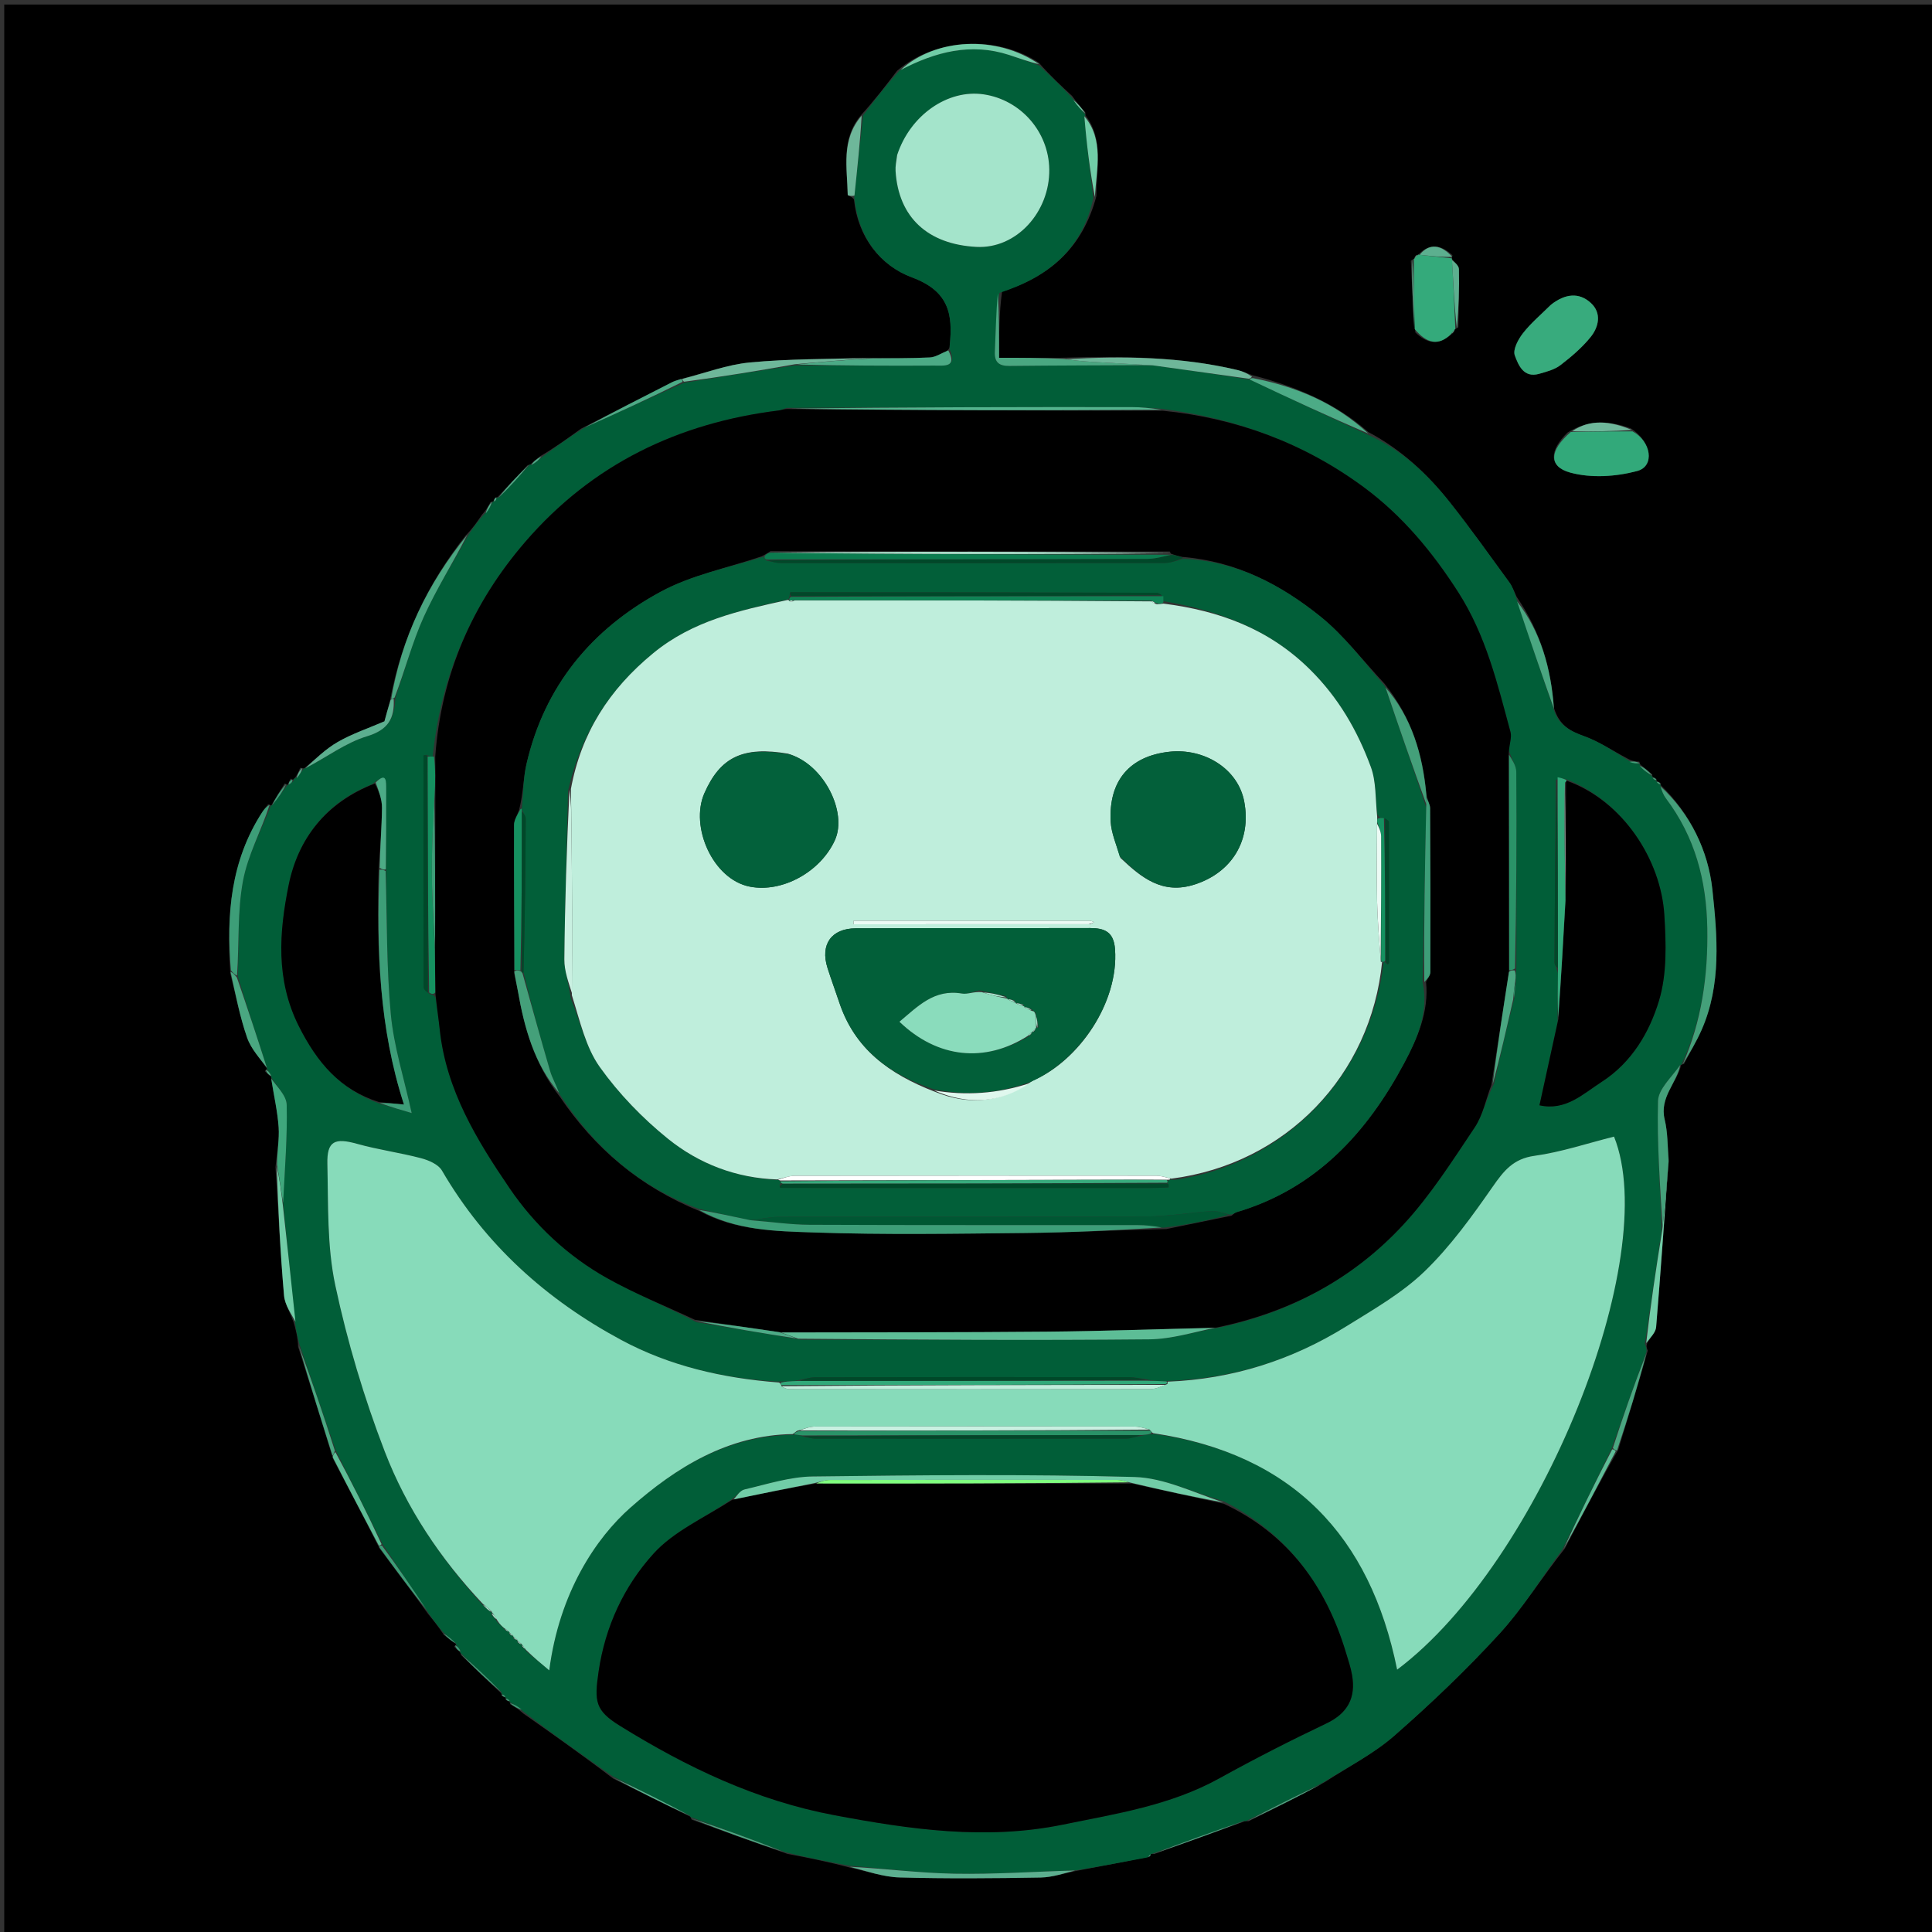 <svg version="1.1" id="Layer_1" xmlns="http://www.w3.org/2000/svg" xmlns:xlink="http://www.w3.org/1999/xlink" x="0px" y="0px"
	 width="100%" viewBox="0 0 470 470" enable-background="new 0 0 470 470" xml:space="preserve">
<rect x="0" y="0" width="470" height="470" fill="#333333" stroke="none"/>
<path fill="#000000" opacity="1" stroke="none" 
	d="
M258,471 
	C172.023,471 86.545,471 1.034,471 
	C1.034,314.398 1.034,157.795 1.034,1.097 
	C157.561,1.097 314.121,1.097 470.841,1.097 
	C470.841,157.667 470.841,314.333 470.841,471 
	C400.129,471 329.314,471 258,471 
M403.005,189.995 
	C403.005,189.995 403.067,189.984 402.914,189.469 
	C402.617,189.29 402.319,189.11 402.008,188.993 
	C402.008,188.993 402.063,188.962 401.884,188.357 
	C400.944,187.553 400.003,186.749 399.018,185.971 
	C399.018,185.971 399.04,185.925 398.786,185.296 
	C397.914,185.233 397.041,185.17 395.822,184.481 
	C392.344,182.64 389.014,180.388 385.347,179.078 
	C381.965,177.871 379.253,176.438 377.987,172.048 
	C377.316,162.551 374.806,153.684 368.974,145.223 
	C368.391,144.04 367.964,142.743 367.198,141.694 
	C362.433,135.163 357.752,128.562 352.733,122.229 
	C347.293,115.365 340.996,109.402 332.879,105.114 
	C324.884,98.056 315.428,94.078 304.715,91.286 
	C303.496,90.859 302.305,90.318 301.056,90.022 
	C287.21,86.736 273.145,86.594 258.101,87.038 
	C253.185,87.038 248.27,87.038 243.046,87.038 
	C243.046,81.261 243.046,76.149 243.777,70.927 
	C255.25,67.316 263.343,60.407 266.726,47.69 
	C266.744,40.979 268.617,34.017 264.02,27.987 
	C264.02,27.987 264.087,27.969 264.011,27.301 
	C263.032,26.186 262.052,25.071 260.81,23.339 
	C258.148,20.881 255.486,18.422 252.72,15.26 
	C242.5,8.482 227.603,9.208 218.253,17.192 
	C215.492,20.815 212.732,24.438 209.258,28.236 
	C204.534,34.03 206.116,40.847 206.229,47.408 
	C206.233,47.606 207.307,47.786 207.749,48.536 
	C208.691,57.672 214.138,64.621 221.875,67.493 
	C230.846,70.823 231.848,76.433 231.032,84.085 
	C230.997,84.409 231.053,84.744 230.314,85.404 
	C228.957,85.946 227.62,86.887 226.239,86.956 
	C221.493,87.194 216.731,87.127 211.05,87.026 
	C201.5,87.357 191.91,87.278 182.414,88.176 
	C176.864,88.701 171.462,90.785 165.272,92.296 
	C164.669,92.526 164.039,92.704 163.466,92.995 
	C156.278,96.644 149.097,100.31 141.327,104.294 
	C138.224,106.548 135.121,108.802 131.355,111.028 
	C130.549,111.669 129.744,112.311 128.994,112.996 
	C128.994,112.996 128.963,112.932 128.348,113.195 
	C125.876,115.782 123.405,118.37 120.991,120.99 
	C120.991,120.99 120.971,120.926 120.448,121.065 
	C120.274,121.367 120.1,121.668 119.992,121.991 
	C119.992,121.991 119.952,121.935 119.331,122.15 
	C118.831,123.086 118.331,124.022 117.228,125.232 
	C116.147,126.848 115.066,128.464 113.321,130.233 
	C103.984,141.987 97.704,155.138 94.816,170.705 
	C94.358,172.399 93.9,174.093 93.526,175.476 
	C89.597,177.173 85.681,178.48 82.172,180.496 
	C79.165,182.224 76.624,184.764 73.943,186.971 
	C73.943,186.971 73.948,186.901 73.023,186.792 
	C72.654,187.707 72.285,188.622 71.616,189.361 
	C71.616,189.361 71.36,189.599 71.36,189.599 
	C71.36,189.599 71.512,189.913 70.717,189.408 
	C70.453,189.922 70.19,190.436 69.995,190.964 
	C69.995,190.964 69.958,190.904 69.258,190.597 
	C68.14,192.388 67.022,194.179 65.973,195.971 
	C65.973,195.971 65.949,195.906 65.235,195.646 
	C64.752,196.288 64.23,196.904 63.794,197.576 
	C56.134,209.378 55.03,222.484 56.031,236.882 
	C57.35,242.076 58.357,247.38 60.112,252.422 
	C61.081,255.207 63.305,257.555 64.982,260.016 
	C64.982,260.016 64.898,259.997 64.418,260.573 
	C64.944,261.07 65.469,261.568 66.005,261.996 
	C66.005,261.996 65.935,261.987 66.02,262.775 
	C66.637,266.593 67.518,270.392 67.784,274.234 
	C67.985,277.138 67.4,280.097 67.021,283.954 
	C67.677,294.368 68.188,304.795 69.1,315.187 
	C69.304,317.507 70.913,319.704 71.683,322.546 
	C72.074,324.049 72.465,325.552 72.529,327.62 
	C75.319,336.458 78.11,345.296 81.007,354.865 
	C84.725,361.911 88.444,368.957 92.31,376.665 
	C96.171,381.789 100.032,386.914 104.154,392.636 
	C105.36,394.104 106.566,395.572 107.98,397.727 
	C108.981,398.515 109.982,399.303 110.99,400.008 
	C110.99,400.008 110.907,400.002 110.503,400.598 
	C110.992,401.086 111.481,401.574 111.994,402.005 
	C111.994,402.005 111.936,402.025 112.192,402.647 
	C115.452,405.786 118.712,408.925 121.994,412.006 
	C121.994,412.006 121.933,412.017 122.086,412.532 
	C122.384,412.711 122.683,412.889 122.993,413.006 
	C122.993,413.006 122.932,413.021 123.069,413.547 
	C123.373,413.721 123.676,413.895 123.993,414.007 
	C123.993,414.007 123.937,414.035 124.182,414.646 
	C125.111,415.175 126.04,415.704 127.273,416.823 
	C134.484,421.894 141.696,426.964 149.178,432.676 
	C155.462,435.805 161.746,438.934 168.006,441.99 
	C168.006,441.99 167.933,442.014 168.255,442.654 
	C175.73,445.378 183.205,448.102 191.508,450.983 
	C196.502,451.942 201.496,452.901 206.986,454.397 
	C210.936,455.212 214.869,456.621 218.838,456.73 
	C230.268,457.044 241.714,456.952 253.149,456.749 
	C256.109,456.696 259.051,455.651 262.812,454.949 
	C268.296,453.911 273.78,452.872 279.632,451.656 
	C279.831,451.459 279.969,451.226 279.958,450.976 
	C279.958,450.976 279.974,451.065 280.806,451.02 
	C288.227,448.353 295.648,445.685 302.999,443.001 
	C302.999,443.001 302.984,443.071 303.754,443.042 
	C309.818,440.035 315.883,437.029 322.371,433.482 
	C328.017,429.781 334.167,426.656 339.196,422.251 
	C348.113,414.443 356.737,406.213 364.74,397.478 
	C370.472,391.222 374.991,383.856 380.673,376.708 
	C384.801,368.824 388.929,360.939 393.676,352.654 
	C396.073,344.824 398.47,336.994 400.854,328.556 
	C400.618,328.003 400.382,327.449 400.796,326.589 
	C401.52,325.345 402.78,324.144 402.888,322.849 
	C403.986,309.583 404.898,296.301 405.976,282.123 
	C405.667,278.855 405.73,275.497 404.967,272.338 
	C403.661,266.936 407.92,263.492 409,258.999 
	C409,258.999 409.012,259.066 409.67,258.807 
	C411.106,256.058 412.703,253.381 413.95,250.549 
	C418.817,239.501 417.783,227.67 416.569,216.377 
	C415.558,206.967 411.202,197.949 404.006,190.993 
	C404.006,190.993 404.068,190.98 403.912,190.465 
	C403.613,190.288 403.315,190.111 403.005,189.995 
M344.481,62.09 
	C344.298,62.392 344.115,62.695 343.993,62.979 
	C343.993,62.979 343.952,62.93 343.214,63.395 
	C343.474,69.007 343.733,74.619 344.311,80.863 
	C347.098,83.567 349.972,84.276 353.508,80.954 
	C353.697,80.632 353.886,80.31 354.012,80.02 
	C354.012,80.02 354.045,80.083 354.776,79.606 
	C354.851,74.888 355.022,70.168 354.913,65.455 
	C354.893,64.573 353.747,63.718 353.161,62.913 
	C353.161,62.913 353.201,62.851 353.339,62.089 
	C350.574,59.507 347.773,59.06 344.976,61.986 
	C344.976,61.986 345.002,61.923 344.481,62.09 
M396.746,104.222 
	C391.725,102.404 386.764,101.88 381.34,105.221 
	C376.853,109.602 376.69,113.514 381.987,114.967 
	C387.058,116.357 393.133,115.966 398.29,114.582 
	C402.637,113.416 401.72,107.367 396.746,104.222 
M377.071,74.333 
	C374.846,76.56 372.398,78.613 370.479,81.079 
	C369.321,82.568 367.991,85.062 368.504,86.455 
	C369.354,88.765 370.629,92.034 374.436,90.94 
	C376.218,90.427 378.164,89.936 379.587,88.848 
	C382.237,86.821 384.845,84.596 386.935,82.019 
	C388.954,79.529 389.68,76.18 387.035,73.723 
	C384.163,71.056 380.747,71.422 377.071,74.333 
z"/>
<path fill="#015E38" opacity="1" stroke="none" 
	d="
M332.816,105.792 
	C340.996,109.402 347.293,115.365 352.733,122.229 
	C357.752,128.562 362.433,135.163 367.198,141.694 
	C367.964,142.743 368.391,144.04 369.029,145.949 
	C372.087,155.412 375.091,164.148 378.094,172.884 
	C379.253,176.438 381.965,177.871 385.347,179.078 
	C389.014,180.388 392.344,182.64 396.227,185.042 
	C397.435,185.71 398.238,185.818 399.04,185.925 
	C399.04,185.925 399.018,185.971 398.878,186.303 
	C399.847,187.411 400.955,188.186 402.063,188.962 
	C402.063,188.962 402.008,188.993 402.018,189.267 
	C402.374,189.689 402.72,189.836 403.067,189.984 
	C403.067,189.984 403.005,189.995 403.016,190.269 
	C403.374,190.689 403.721,190.835 404.068,190.98 
	C404.068,190.98 404.006,190.993 403.923,191.322 
	C404.314,192.514 404.692,193.451 405.279,194.231 
	C412.321,203.587 415.135,214.085 415.337,225.799 
	C415.537,237.456 413.931,248.509 409.012,259.066 
	C409.012,259.066 409,258.999 408.707,259.104 
	C406.639,262.089 403.426,264.931 403.349,267.856 
	C403.075,278.234 403.871,288.639 404.201,299.475 
	C402.809,308.91 401.478,317.903 400.146,326.896 
	C400.382,327.449 400.618,328.003 400.512,328.92 
	C397.513,336.899 394.857,344.514 392.039,352.445 
	C387.935,360.836 383.993,368.91 380.051,376.985 
	C374.991,383.856 370.472,391.222 364.74,397.478 
	C356.737,406.213 348.113,414.443 339.196,422.251 
	C334.167,426.656 328.017,429.781 321.786,433.688 
	C315.129,436.953 309.056,440.012 302.984,443.071 
	C302.984,443.071 302.999,443.001 302.649,442.966 
	C294.857,445.642 287.415,448.354 279.974,451.065 
	C279.974,451.065 279.958,450.976 279.872,451.116 
	C279.547,451.39 279.373,451.582 279.264,451.834 
	C273.78,452.872 268.296,453.911 261.94,454.975 
	C251.441,455.31 241.807,455.993 232.19,455.816 
	C223.614,455.658 215.056,454.549 206.491,453.86 
	C201.496,452.901 196.502,451.942 191.019,450.58 
	C182.998,447.456 175.465,444.735 167.933,442.014 
	C167.933,442.014 168.006,441.99 167.856,441.715 
	C161.44,438.305 155.174,435.169 148.907,432.034 
	C141.696,426.964 134.484,421.894 127.061,416.178 
	C125.879,415.033 124.908,414.534 123.937,414.035 
	C123.937,414.035 123.993,414.007 123.983,413.733 
	C123.625,413.313 123.279,413.167 122.932,413.021 
	C122.932,413.021 122.993,413.006 122.976,412.736 
	C122.617,412.317 122.275,412.167 121.933,412.017 
	C121.933,412.017 121.994,412.006 122.034,411.684 
	C118.694,408.25 115.315,405.137 111.936,402.025 
	C111.936,402.025 111.994,402.005 112.047,401.716 
	C111.702,400.952 111.304,400.477 110.907,400.002 
	C110.907,400.002 110.99,400.008 110.873,399.737 
	C109.761,398.657 108.766,397.849 107.772,397.04 
	C106.566,395.572 105.36,394.104 103.956,392.004 
	C100.231,386.248 96.703,381.124 93.079,375.654 
	C89.246,367.909 85.51,360.511 81.645,352.779 
	C78.63,343.982 75.743,335.518 72.855,327.054 
	C72.465,325.552 72.074,324.049 71.783,321.838 
	C70.855,311.777 69.826,302.424 68.877,292.603 
	C69.284,284.343 69.93,276.544 69.742,268.765 
	C69.687,266.476 67.27,264.245 65.935,261.987 
	C65.935,261.987 66.005,261.996 65.995,261.716 
	C65.623,260.957 65.26,260.477 64.898,259.997 
	C64.898,259.997 64.982,260.016 64.929,259.7 
	C62.52,252.245 60.163,245.104 57.845,237.499 
	C58.209,229.449 57.731,221.713 59.106,214.323 
	C60.287,207.979 63.586,202.03 65.949,195.906 
	C65.949,195.906 65.973,195.971 66.253,195.861 
	C67.674,194.136 68.816,192.52 69.958,190.904 
	C69.958,190.904 69.995,190.964 70.277,190.878 
	C70.876,190.499 71.194,190.206 71.512,189.913 
	C71.512,189.913 71.36,189.599 71.36,189.599 
	C71.36,189.599 71.616,189.361 72.028,189.226 
	C72.943,188.361 73.445,187.631 73.948,186.901 
	C73.948,186.901 73.943,186.971 74.263,186.937 
	C79.46,184.225 84.077,180.686 89.287,179.115 
	C94.484,177.549 96.019,174.712 96.192,169.702 
	C98.584,162.959 100.273,156.298 103.059,150.133 
	C106.184,143.215 110.301,136.745 113.986,130.08 
	C115.066,128.464 116.147,126.848 117.876,125.023 
	C119.001,123.855 119.476,122.895 119.952,121.935 
	C119.952,121.935 119.992,121.991 120.288,122.022 
	C120.713,121.677 120.842,121.302 120.971,120.926 
	C120.971,120.926 120.991,120.99 121.304,121.092 
	C124.066,118.44 126.515,115.686 128.963,112.932 
	C128.963,112.932 128.994,112.996 129.278,113.141 
	C130.381,112.543 131.2,111.8 132.019,111.057 
	C135.121,108.802 138.224,106.548 141.985,104.142 
	C150.442,100.374 158.242,96.758 166.44,93.107 
	C175.551,91.655 184.265,90.239 193.446,88.882 
	C205.029,88.952 216.146,89.005 227.263,88.94 
	C229.612,88.926 232.963,89.46 231.066,85.073 
	C231.053,84.744 230.997,84.409 231.032,84.085 
	C231.848,76.433 230.846,70.823 221.875,67.493 
	C214.138,64.621 208.691,57.672 207.804,47.845 
	C208.563,40.79 209.267,34.426 209.972,28.061 
	C212.732,24.438 215.492,20.815 218.816,17.159 
	C227.594,12.61 236.146,10.362 245.438,13.356 
	C247.922,14.156 250.363,15.091 252.824,15.964 
	C255.486,18.422 258.148,20.881 260.961,23.998 
	C262.103,25.761 263.095,26.865 264.087,27.969 
	C264.087,27.969 264.02,27.987 263.774,28.309 
	C264.343,35.144 265.159,41.657 265.975,48.171 
	C263.343,60.407 255.25,67.316 243.106,71.264 
	C242.304,76.247 242.229,80.896 242.018,85.538 
	C241.899,88.147 243.037,89.049 245.572,89.022 
	C257.059,88.898 268.546,88.884 280.483,88.885 
	C288.547,90.004 296.161,91.067 304.069,92.356 
	C313.847,96.985 323.332,101.389 332.816,105.792 
M123.932,396.956 
	C123.932,396.956 123.806,397.024 123.961,397.61 
	C124.303,397.79 124.645,397.97 124.949,397.992 
	C124.949,397.992 124.792,398.031 124.954,398.615 
	C125.297,398.793 125.64,398.971 125.943,398.993 
	C125.943,398.993 125.787,399.036 125.951,399.623 
	C126.293,399.815 126.635,400.007 127.046,400.071 
	C127.046,400.071 126.919,400 126.985,400.593 
	C127.295,400.83 127.605,401.067 128.237,401.885 
	C129.911,403.274 131.585,404.664 133.615,406.351 
	C136.067,387.36 145.043,374.108 153.364,366.764 
	C164.42,357.005 177.106,349.096 193.616,349.037 
	C194.132,349.092 194.648,349.147 195.844,349.606 
	C196.658,349.735 197.473,349.977 198.287,349.978 
	C223.531,349.999 248.774,350.008 274.018,349.963 
	C275.292,349.961 276.566,349.459 278.633,349.09 
	C279.158,349.002 279.684,348.913 281.048,348.885 
	C314.426,353.714 333.307,373.609 339.884,406.177 
	C374.762,380.004 404.406,305.789 392.647,276.506 
	C386.113,278.143 379.79,280.281 373.296,281.177 
	C368.153,281.887 365.849,284.793 363.162,288.646 
	C358.114,295.884 352.872,303.193 346.563,309.283 
	C341.05,314.606 334.123,318.556 327.533,322.65 
	C314.264,330.894 299.777,335.509 283.236,335.974 
	C281.794,335.943 280.352,335.911 278.228,335.447 
	C277.083,335.3 275.938,335.026 274.793,335.025 
	C249.336,335 223.878,334.992 198.421,335.042 
	C196.981,335.045 195.541,335.569 193.257,335.937 
	C192.125,336.012 190.994,336.088 188.993,336.085 
	C175.699,335.275 162.857,332.28 151.16,325.994 
	C132.987,316.227 118.024,302.818 107.509,284.754 
	C106.634,283.251 104.279,282.244 102.415,281.753 
	C97.29,280.402 91.989,279.697 86.89,278.267 
	C81.455,276.744 79.51,277.543 79.641,283.143 
	C79.872,293.034 79.535,303.162 81.579,312.734 
	C84.504,326.436 88.566,340.03 93.598,353.111 
	C98.907,366.909 107.173,379.237 117.58,390.623 
	C118.232,391.231 118.885,391.839 119.723,392.365 
	C119.723,392.365 119.635,392.182 119.557,392.848 
	C120.012,393.31 120.466,393.772 121.079,394.745 
	C121.616,395.198 122.152,395.65 122.968,396.627 
	C123.313,396.778 123.657,396.93 123.932,396.956 
M368.797,238.267 
	C368.785,237.549 368.772,236.831 368.881,235.168 
	C368.903,219.369 368.976,203.568 368.868,187.769 
	C368.857,186.223 367.73,184.685 367.001,182.394 
	C367.178,180.949 367.814,179.379 367.462,178.078 
	C364.288,166.363 361.532,154.658 354.751,144.072 
	C348.416,134.181 341.078,125.405 331.813,118.556 
	C317.337,107.853 300.849,101.705 282.211,99.414 
	C279.899,99.281 277.587,99.036 275.275,99.034 
	C247.562,99.014 219.849,99.03 191.351,99.223 
	C190.723,99.438 190.111,99.771 189.467,99.85 
	C164.979,102.873 144.096,112.928 127.835,131.755 
	C114.859,146.779 107.296,164.158 105.271,184.022 
	C104.862,184.035 104.452,184.048 103.839,183.628 
	C103.587,183.663 103.319,183.661 103.09,183.754 
	C103.015,183.785 103.024,184.063 103.024,184.229 
	C103.014,202.863 102.997,221.498 103.048,240.133 
	C103.05,240.725 103.757,241.314 104.701,241.916 
	C105.077,241.906 105.454,241.896 105.964,242.761 
	C106.309,245.367 106.709,247.966 106.99,250.578 
	C108.564,265.217 116.01,277.385 123.985,289.088 
	C130.11,298.076 138.145,305.594 147.719,310.954 
	C154.566,314.789 161.917,317.725 169.468,321.661 
	C177.633,323.033 185.798,324.405 194.896,325.908 
	C223.133,325.923 251.371,326.089 279.605,325.822 
	C285.072,325.77 290.524,324.025 296.753,322.913 
	C314.222,319.187 329.353,310.924 341.409,297.902 
	C348.001,290.783 353.302,282.413 358.735,274.306 
	C360.754,271.293 361.488,267.418 363.46,263.618 
	C365.012,256.784 366.564,249.95 368.478,242.502 
	C368.56,241.329 368.642,240.157 368.797,238.267 
M379.001,236.831 
	C378.949,240.496 378.896,244.161 378.92,248.679 
	C377.466,255.341 376.011,262.003 374.507,268.889 
	C380.888,270.303 385.027,266.167 389.655,263.18 
	C396.974,258.457 401.253,251.15 403.587,243.443 
	C405.558,236.938 405.314,229.523 404.888,222.583 
	C404.066,209.206 394.84,194.844 380.887,189.521 
	C380.232,189.371 379.577,189.221 378.47,189.744 
	C378.353,204.542 378.227,219.339 378.154,234.137 
	C378.151,234.737 378.651,235.34 379.001,236.831 
M93.92,210.993 
	C93.935,204.714 93.979,198.435 93.948,192.156 
	C93.938,190.215 94.136,187.654 90.595,190.756 
	C79.271,195.192 72.48,204.105 70.214,215.335 
	C67.924,226.687 66.992,238.335 72.724,249.699 
	C77.15,258.473 82.721,265.1 92.659,268.588 
	C95.192,269.328 97.724,270.067 100.148,270.774 
	C98.281,262.244 95.801,254.565 95.071,246.723 
	C93.996,235.18 94.169,223.52 93.92,210.993 
M297.574,365.153 
	C290.375,363.112 283.218,359.507 275.968,359.309 
	C249.886,358.598 223.771,358.855 197.674,359.186 
	C192.135,359.256 186.594,361.071 181.115,362.342 
	C179.994,362.602 179.143,364.027 177.444,365.095 
	C171.203,369.307 163.884,372.542 158.977,377.962 
	C151.817,385.87 147.239,395.62 145.623,406.618 
	C144.545,413.949 144.783,416.108 150.807,419.841 
	C167.01,429.882 183.959,438.008 202.934,441.581 
	C221.395,445.056 239.801,447.706 258.52,443.889 
	C271.548,441.233 284.728,439.206 296.639,432.615 
	C305.154,427.904 313.835,423.466 322.625,419.289 
	C327.88,416.792 329.866,413.027 328.925,407.52 
	C328.604,405.643 327.975,403.814 327.422,401.982 
	C322.538,385.797 313.337,373.155 297.574,365.153 
M218.143,38.117 
	C218.042,39.274 217.794,40.441 217.865,41.588 
	C218.565,52.92 225.741,59.432 237.512,60.062 
	C247.314,60.587 255.398,51.523 255.258,41.214 
	C255.135,32.072 248.328,24.287 239.289,22.952 
	C230.61,21.669 221.448,27.955 218.143,38.117 
z"/>
<path fill="#38AB7D" opacity="1" stroke="none" 
	d="
M377.355,74.086 
	C380.747,71.422 384.163,71.056 387.035,73.723 
	C389.68,76.18 388.954,79.529 386.935,82.019 
	C384.845,84.596 382.237,86.821 379.587,88.848 
	C378.164,89.936 376.218,90.427 374.436,90.94 
	C370.629,92.034 369.354,88.765 368.504,86.455 
	C367.991,85.062 369.321,82.568 370.479,81.079 
	C372.398,78.613 374.846,76.56 377.355,74.086 
z"/>
<path fill="#32A97A" opacity="1" stroke="none" 
	d="
M397.127,104.935 
	C401.72,107.367 402.637,113.416 398.29,114.582 
	C393.133,115.966 387.058,116.357 381.987,114.967 
	C376.69,113.514 376.853,109.602 382.12,105.095 
	C387.641,104.957 392.384,104.946 397.127,104.935 
z"/>
<path fill="#34AA7B" opacity="1" stroke="none" 
	d="
M353.009,81.242 
	C349.972,84.276 347.098,83.567 344.156,80.061 
	C343.985,73.816 343.969,68.373 343.952,62.93 
	C343.952,62.93 343.993,62.979 344.18,62.851 
	C344.578,62.456 344.79,62.189 345.002,61.923 
	C345.002,61.923 344.976,61.986 345.375,62.002 
	C348.25,62.296 350.725,62.573 353.201,62.851 
	C353.201,62.851 353.161,62.913 353.244,63.291 
	C353.567,69.141 353.806,74.612 354.045,80.083 
	C354.045,80.083 354.012,80.02 353.826,80.175 
	C353.429,80.634 353.219,80.938 353.009,81.242 
z"/>
<path fill="#44A07A" opacity="1" stroke="none" 
	d="
M409.341,258.936 
	C413.931,248.509 415.537,237.456 415.337,225.799 
	C415.135,214.085 412.321,203.587 405.279,194.231 
	C404.692,193.451 404.314,192.514 403.938,191.294 
	C411.202,197.949 415.558,206.967 416.569,216.377 
	C417.783,227.67 418.817,239.501 413.95,250.549 
	C412.703,253.381 411.106,256.058 409.341,258.936 
z"/>
<path fill="#5CAF8F" opacity="1" stroke="none" 
	d="
M206.739,454.128 
	C215.056,454.549 223.614,455.658 232.19,455.816 
	C241.807,455.993 251.441,455.31 261.534,455.031 
	C259.051,455.651 256.109,456.696 253.149,456.749 
	C241.714,456.952 230.268,457.044 218.838,456.73 
	C214.869,456.621 210.936,455.212 206.739,454.128 
z"/>
<path fill="#3D9E78" opacity="1" stroke="none" 
	d="
M65.592,195.776 
	C63.586,202.03 60.287,207.979 59.106,214.323 
	C57.731,221.713 58.209,229.449 57.664,237.322 
	C57.02,237.085 56.594,236.559 56.167,236.033 
	C55.03,222.484 56.134,209.378 63.794,197.576 
	C64.23,196.904 64.752,196.288 65.592,195.776 
z"/>
<path fill="#4AA781" opacity="1" stroke="none" 
	d="
M280.034,88.83 
	C268.546,88.884 257.059,88.898 245.572,89.022 
	C243.037,89.049 241.899,88.147 242.018,85.538 
	C242.229,80.896 242.304,76.247 242.741,71.319 
	C243.046,76.149 243.046,81.261 243.046,87.038 
	C248.27,87.038 253.185,87.038 258.913,87.321 
	C261.661,87.743 263.596,87.905 265.534,88.018 
	C270.367,88.301 275.2,88.561 280.034,88.83 
z"/>
<path fill="#4AA781" opacity="1" stroke="none" 
	d="
M113.653,130.156 
	C110.301,136.745 106.184,143.215 103.059,150.133 
	C100.273,156.298 98.584,162.959 95.992,169.704 
	C95.573,170.006 95.174,169.999 95.174,169.999 
	C97.704,155.138 103.984,141.987 113.653,130.156 
z"/>
<path fill="#71CDA7" opacity="1" stroke="none" 
	d="
M400.471,326.742 
	C401.478,317.903 402.809,308.91 404.397,299.117 
	C405.056,293.219 405.459,288.122 405.862,283.024 
	C404.898,296.301 403.986,309.583 402.888,322.849 
	C402.78,324.144 401.52,325.345 400.471,326.742 
z"/>
<path fill="#4CAB86" opacity="1" stroke="none" 
	d="
M230.69,85.239 
	C232.963,89.46 229.612,88.926 227.263,88.94 
	C216.146,89.005 205.029,88.952 193.803,88.676 
	C199.788,88 205.881,87.588 211.975,87.177 
	C216.731,87.127 221.493,87.194 226.239,86.956 
	C227.62,86.887 228.957,85.946 230.69,85.239 
z"/>
<path fill="#6EB79A" opacity="1" stroke="none" 
	d="
M211.513,87.101 
	C205.881,87.588 199.788,88 193.336,88.617 
	C184.265,90.239 175.551,91.655 166.432,92.863 
	C166.026,92.655 165.993,92.168 165.993,92.168 
	C171.462,90.785 176.864,88.701 182.414,88.176 
	C191.91,87.278 201.5,87.357 211.513,87.101 
z"/>
<path fill="#71CDA7" opacity="1" stroke="none" 
	d="
M68.797,293.071 
	C69.826,302.424 70.855,311.777 71.879,321.544 
	C70.913,319.704 69.304,317.507 69.1,315.187 
	C68.188,304.795 67.677,294.368 67.331,283.81 
	C68.026,286.801 68.412,289.936 68.797,293.071 
z"/>
<path fill="#44A07A" opacity="1" stroke="none" 
	d="
M405.919,282.574 
	C405.459,288.122 405.056,293.219 404.457,298.675 
	C403.871,288.639 403.075,278.234 403.349,267.856 
	C403.426,264.931 406.639,262.089 408.741,259.1 
	C407.92,263.492 403.661,266.936 404.967,272.338 
	C405.73,275.497 405.667,278.855 405.919,282.574 
z"/>
<path fill="#6EB79A" opacity="1" stroke="none" 
	d="
M280.483,88.885 
	C275.2,88.561 270.367,88.301 265.534,88.018 
	C263.596,87.905 261.661,87.743 259.379,87.38 
	C273.145,86.594 287.21,86.736 301.056,90.022 
	C302.305,90.318 303.496,90.859 304.574,91.649 
	C304.214,92.052 303.995,92.091 303.775,92.131 
	C296.161,91.067 288.547,90.004 280.483,88.885 
z"/>
<path fill="#71CDA7" opacity="1" stroke="none" 
	d="
M252.772,15.612 
	C250.363,15.091 247.922,14.156 245.438,13.356 
	C236.146,10.362 227.594,12.61 219.117,17.019 
	C227.603,9.208 242.5,8.482 252.772,15.612 
z"/>
<path fill="#3FA77C" opacity="1" stroke="none" 
	d="
M68.877,292.603 
	C68.412,289.936 68.026,286.801 67.403,283.349 
	C67.4,280.097 67.985,277.138 67.784,274.234 
	C67.518,270.392 66.637,266.593 65.978,262.381 
	C67.27,264.245 69.687,266.476 69.742,268.765 
	C69.93,276.544 69.284,284.343 68.877,292.603 
z"/>
<path fill="#4CAB86" opacity="1" stroke="none" 
	d="
M304.069,92.356 
	C303.995,92.091 304.214,92.052 304.766,91.979 
	C315.428,94.078 324.884,98.056 332.848,105.453 
	C323.332,101.389 313.847,96.985 304.069,92.356 
z"/>
<path fill="#5CAF8F" opacity="1" stroke="none" 
	d="
M94.995,170.352 
	C95.174,169.999 95.573,170.006 95.773,170.005 
	C96.019,174.712 94.484,177.549 89.287,179.115 
	C84.077,180.686 79.46,184.225 74.23,186.923 
	C76.624,184.764 79.165,182.224 82.172,180.496 
	C85.681,178.48 89.597,177.173 93.526,175.476 
	C93.9,174.093 94.358,172.399 94.995,170.352 
z"/>
<path fill="#4AA781" opacity="1" stroke="none" 
	d="
M72.692,327.337 
	C75.743,335.518 78.63,343.982 81.468,352.92 
	C81.217,353.62 81.044,353.867 80.901,354.135 
	C78.11,345.296 75.319,336.458 72.692,327.337 
z"/>
<path fill="#5DBD96" opacity="1" stroke="none" 
	d="
M80.954,354.5 
	C81.044,353.867 81.217,353.62 81.596,353.253 
	C85.51,360.511 89.246,367.909 92.826,375.648 
	C92.5,375.993 92.332,375.998 92.163,376.003 
	C88.444,368.957 84.725,361.911 80.954,354.5 
z"/>
<path fill="#4AA781" opacity="1" stroke="none" 
	d="
M378.041,172.466 
	C375.091,164.148 372.087,155.412 369.06,146.305 
	C374.806,153.684 377.316,162.551 378.041,172.466 
z"/>
<path fill="#5DBD96" opacity="1" stroke="none" 
	d="
M380.362,376.846 
	C383.993,368.91 387.935,360.836 392.199,352.582 
	C392.711,352.611 392.889,352.829 393.057,353.055 
	C388.929,360.939 384.801,368.824 380.362,376.846 
z"/>
<path fill="#4AA781" opacity="1" stroke="none" 
	d="
M56.099,236.458 
	C56.594,236.559 57.02,237.085 57.627,237.787 
	C60.163,245.104 62.52,252.245 64.919,259.742 
	C63.305,257.555 61.081,255.207 60.112,252.422 
	C58.357,247.38 57.35,242.076 56.099,236.458 
z"/>
<path fill="#4AA781" opacity="1" stroke="none" 
	d="
M393.367,352.855 
	C392.889,352.829 392.711,352.611 392.362,352.265 
	C394.857,344.514 397.513,336.899 400.518,329.224 
	C398.47,336.994 396.073,344.824 393.367,352.855 
z"/>
<path fill="#4AA781" opacity="1" stroke="none" 
	d="
M168.094,442.334 
	C175.465,444.735 182.998,447.456 190.605,450.502 
	C183.205,448.102 175.73,445.378 168.094,442.334 
z"/>
<path fill="#4CAB86" opacity="1" stroke="none" 
	d="
M165.633,92.232 
	C165.993,92.168 166.026,92.655 166.034,92.899 
	C158.242,96.758 150.442,100.374 142.279,103.98 
	C149.097,100.31 156.278,96.644 163.466,92.995 
	C164.039,92.704 164.669,92.526 165.633,92.232 
z"/>
<path fill="#4CAB86" opacity="1" stroke="none" 
	d="
M280.39,451.043 
	C287.415,448.354 294.857,445.642 302.684,442.974 
	C295.648,445.685 288.227,448.353 280.39,451.043 
z"/>
<path fill="#6EB79A" opacity="1" stroke="none" 
	d="
M209.615,28.149 
	C209.267,34.426 208.563,40.79 207.87,47.564 
	C207.307,47.786 206.233,47.606 206.229,47.408 
	C206.116,40.847 204.534,34.03 209.615,28.149 
z"/>
<path fill="#3D9E78" opacity="1" stroke="none" 
	d="
M92.237,376.334 
	C92.332,375.998 92.5,375.993 92.922,375.994 
	C96.703,381.124 100.231,386.248 103.826,391.705 
	C100.032,386.914 96.171,381.789 92.237,376.334 
z"/>
<path fill="#53B58E" opacity="1" stroke="none" 
	d="
M149.042,432.355 
	C155.174,435.169 161.44,438.305 167.869,441.752 
	C161.746,438.934 155.462,435.805 149.042,432.355 
z"/>
<path fill="#71CDA7" opacity="1" stroke="none" 
	d="
M266.35,47.93 
	C265.159,41.657 264.343,35.144 263.79,28.278 
	C268.617,34.017 266.744,40.979 266.35,47.93 
z"/>
<path fill="#6EB79A" opacity="1" stroke="none" 
	d="
M396.936,104.578 
	C392.384,104.946 387.641,104.957 382.433,104.934 
	C386.764,101.88 391.725,102.404 396.936,104.578 
z"/>
<path fill="#4AA781" opacity="1" stroke="none" 
	d="
M303.369,443.056 
	C309.056,440.012 315.129,436.953 321.574,433.958 
	C315.883,437.029 309.818,440.035 303.369,443.056 
z"/>
<path fill="#3D9E78" opacity="1" stroke="none" 
	d="
M112.064,402.336 
	C115.315,405.137 118.694,408.25 122.023,411.713 
	C118.712,408.925 115.452,405.786 112.064,402.336 
z"/>
<path fill="#5CAF8F" opacity="1" stroke="none" 
	d="
M354.411,79.844 
	C353.806,74.612 353.567,69.141 353.224,63.26 
	C353.747,63.718 354.893,64.573 354.913,65.455 
	C355.022,70.168 354.851,74.888 354.411,79.844 
z"/>
<path fill="#5CAF8F" opacity="1" stroke="none" 
	d="
M343.583,63.163 
	C343.969,68.373 343.985,73.816 343.997,79.745 
	C343.733,74.619 343.474,69.007 343.583,63.163 
z"/>
<path fill="#4CAB86" opacity="1" stroke="none" 
	d="
M128.655,113.064 
	C126.515,115.686 124.066,118.44 121.275,121.075 
	C123.405,118.37 125.876,115.782 128.655,113.064 
z"/>
<path fill="#5CAF8F" opacity="1" stroke="none" 
	d="
M353.27,62.47 
	C350.725,62.573 348.25,62.296 345.346,61.984 
	C347.773,59.06 350.574,59.507 353.27,62.47 
z"/>
<path fill="#3D9E78" opacity="1" stroke="none" 
	d="
M69.608,190.751 
	C68.816,192.52 67.674,194.136 66.218,195.861 
	C67.022,194.179 68.14,192.388 69.608,190.751 
z"/>
<path fill="#71CDA7" opacity="1" stroke="none" 
	d="
M264.049,27.635 
	C263.095,26.865 262.103,25.761 261.092,24.307 
	C262.052,25.071 263.032,26.186 264.049,27.635 
z"/>
<path fill="#3D9E78" opacity="1" stroke="none" 
	d="
M107.876,397.384 
	C108.766,397.849 109.761,398.657 110.869,399.778 
	C109.982,399.303 108.981,398.515 107.876,397.384 
z"/>
<path fill="#44A07A" opacity="1" stroke="none" 
	d="
M401.974,188.66 
	C400.955,188.186 399.847,187.411 398.901,186.29 
	C400.003,186.749 400.944,187.553 401.974,188.66 
z"/>
<path fill="#3D9E78" opacity="1" stroke="none" 
	d="
M124.06,414.34 
	C124.908,414.534 125.879,415.033 126.909,415.883 
	C126.04,415.704 125.111,415.175 124.06,414.34 
z"/>
<path fill="#4CAB86" opacity="1" stroke="none" 
	d="
M131.687,111.042 
	C131.2,111.8 130.381,112.543 129.25,113.119 
	C129.744,112.311 130.549,111.669 131.687,111.042 
z"/>
<path fill="#4CAB86" opacity="1" stroke="none" 
	d="
M119.642,122.042 
	C119.476,122.895 119.001,123.855 118.178,124.887 
	C118.331,124.022 118.831,123.086 119.642,122.042 
z"/>
<path fill="#5CAF8F" opacity="1" stroke="none" 
	d="
M73.486,186.847 
	C73.445,187.631 72.943,188.361 72.178,189.314 
	C72.285,188.622 72.654,187.707 73.486,186.847 
z"/>
<path fill="#44A07A" opacity="1" stroke="none" 
	d="
M398.913,185.61 
	C398.238,185.818 397.435,185.71 396.4,185.355 
	C397.041,185.17 397.914,185.233 398.913,185.61 
z"/>
<path fill="#4AA781" opacity="1" stroke="none" 
	d="
M64.658,260.285 
	C65.26,260.477 65.623,260.957 65.99,261.751 
	C65.469,261.568 64.944,261.07 64.658,260.285 
z"/>
<path fill="#3D9E78" opacity="1" stroke="none" 
	d="
M110.705,400.3 
	C111.304,400.477 111.702,400.952 112.035,401.745 
	C111.481,401.574 110.992,401.086 110.705,400.3 
z"/>
<path fill="#3D9E78" opacity="1" stroke="none" 
	d="
M122.01,412.275 
	C122.275,412.167 122.617,412.317 122.97,412.767 
	C122.683,412.889 122.384,412.711 122.01,412.275 
z"/>
<path fill="#3D9E78" opacity="1" stroke="none" 
	d="
M123.001,413.284 
	C123.279,413.167 123.625,413.313 123.976,413.763 
	C123.676,413.895 123.373,413.721 123.001,413.284 
z"/>
<path fill="#4CAB86" opacity="1" stroke="none" 
	d="
M120.709,120.996 
	C120.842,121.302 120.713,121.677 120.255,122.011 
	C120.1,121.668 120.274,121.367 120.709,120.996 
z"/>
<path fill="#4CAB86" opacity="1" stroke="none" 
	d="
M279.448,451.745 
	C279.373,451.582 279.547,451.39 279.917,451.107 
	C279.969,451.226 279.831,451.459 279.448,451.745 
z"/>
<path fill="#5CAF8F" opacity="1" stroke="none" 
	d="
M344.741,62.006 
	C344.79,62.189 344.578,62.456 344.149,62.86 
	C344.115,62.695 344.298,62.392 344.741,62.006 
z"/>
<path fill="#44A07A" opacity="1" stroke="none" 
	d="
M402.99,189.726 
	C402.72,189.836 402.374,189.689 402.025,189.236 
	C402.319,189.11 402.617,189.29 402.99,189.726 
z"/>
<path fill="#3D9E78" opacity="1" stroke="none" 
	d="
M71.115,189.66 
	C71.194,190.206 70.876,190.499 70.242,190.871 
	C70.19,190.436 70.453,189.922 71.115,189.66 
z"/>
<path fill="#44A07A" opacity="1" stroke="none" 
	d="
M403.99,190.723 
	C403.721,190.835 403.374,190.689 403.021,190.238 
	C403.315,190.111 403.613,190.288 403.99,190.723 
z"/>
<path fill="#5CAF8F" opacity="1" stroke="none" 
	d="
M353.258,81.098 
	C353.219,80.938 353.429,80.634 353.857,80.159 
	C353.886,80.31 353.697,80.632 353.258,81.098 
z"/>
<path fill="#000000" opacity="1" stroke="none" 
	d="
M169.044,321.062 
	C161.917,317.725 154.566,314.789 147.719,310.954 
	C138.145,305.594 130.11,298.076 123.985,289.088 
	C116.01,277.385 108.564,265.217 106.99,250.578 
	C106.709,247.966 106.309,245.367 105.94,241.875 
	C105.87,237.642 105.824,234.294 105.846,230.485 
	C105.886,218.008 105.858,205.993 105.906,193.533 
	C105.949,190.084 105.916,187.08 105.884,184.076 
	C107.296,164.158 114.859,146.779 127.835,131.755 
	C144.096,112.928 164.979,102.873 189.467,99.85 
	C190.111,99.771 190.723,99.438 191.941,99.505 
	C222.634,99.829 252.737,99.871 282.841,99.912 
	C300.849,101.705 317.337,107.853 331.813,118.556 
	C341.078,125.405 348.416,134.181 354.751,144.072 
	C361.532,154.658 364.288,166.363 367.462,178.078 
	C367.814,179.379 367.178,180.949 367.033,183.224 
	C367.094,201.37 367.121,218.686 367.085,236.456 
	C365.617,245.919 364.212,254.927 362.807,263.936 
	C361.488,267.418 360.754,271.293 358.735,274.306 
	C353.302,282.413 348.001,290.783 341.409,297.902 
	C329.353,310.924 314.222,319.187 295.922,322.958 
	C281.627,323.333 268.165,323.832 254.7,323.956 
	C233.145,324.153 211.589,324.101 189.606,324.08 
	C182.467,323.024 175.755,322.043 169.044,321.062 
M346.997,193.114 
	C346.094,183.447 343.385,174.464 336.753,166.257 
	C331.594,160.763 326.974,154.598 321.155,149.927 
	C311.568,142.232 300.781,136.526 287.624,135.483 
	C286.847,135.306 286.07,135.13 285.121,134.785 
	C285.121,134.785 284.941,134.946 284.555,134.173 
	C252.371,134.146 220.187,134.118 187.425,134.084 
	C186.949,134.409 186.473,134.735 185.266,135.349 
	C177.06,138.139 168.285,139.873 160.765,143.934 
	C143.971,153.002 132.45,166.868 128.079,185.882 
	C127.281,189.355 127.318,193.02 126.266,197.088 
	C125.844,198.285 125.06,199.481 125.056,200.68 
	C125.017,212.439 125.109,224.199 125.08,236.777 
	C125.383,238.206 125.731,239.626 125.982,241.064 
	C127.565,250.153 130.026,258.891 136.226,266.865 
	C144.684,279.313 155.615,288.702 170.236,294.645 
	C178.926,299.381 188.623,299.504 198.016,299.825 
	C215.119,300.411 232.258,300.13 249.379,299.952 
	C260.558,299.835 271.733,299.264 283.745,298.994 
	C288.831,297.948 293.917,296.901 299.593,295.743 
	C299.999,295.453 300.364,295.027 300.816,294.893 
	C320.119,289.183 332.581,275.552 341.634,258.556 
	C344.759,252.689 347.669,246.119 346.916,238.892 
	C347.281,238.093 347.961,237.294 347.964,236.493 
	C348.007,223.195 347.983,209.896 347.903,196.598 
	C347.897,195.72 347.322,194.846 346.997,193.114 
z"/>
<path fill="#87DBBA" opacity="1" stroke="none" 
	d="
M122.688,396.102 
	C122.152,395.65 121.616,395.198 120.956,394.17 
	C120.434,393.124 120.034,392.653 119.635,392.182 
	C119.635,392.182 119.723,392.365 119.661,392.094 
	C118.862,391.247 118.127,390.672 117.392,390.097 
	C107.173,379.237 98.907,366.909 93.598,353.111 
	C88.566,340.03 84.504,326.436 81.579,312.734 
	C79.535,303.162 79.872,293.034 79.641,283.143 
	C79.51,277.543 81.455,276.744 86.89,278.267 
	C91.989,279.697 97.29,280.402 102.415,281.753 
	C104.279,282.244 106.634,283.251 107.509,284.754 
	C118.024,302.818 132.987,316.227 151.16,325.994 
	C162.857,332.28 175.699,335.275 189.483,336.321 
	C189.974,336.556 190.041,336.96 190.101,337.231 
	C190.788,337.656 191.415,337.941 192.042,337.942 
	C221.288,337.971 250.534,337.991 279.78,337.937 
	C281.188,337.934 282.594,337.247 284.005,336.686 
	C284.009,336.493 284.094,336.116 284.094,336.116 
	C299.777,335.509 314.264,330.894 327.533,322.65 
	C334.123,318.556 341.05,314.606 346.563,309.283 
	C352.872,303.193 358.114,295.884 363.162,288.646 
	C365.849,284.793 368.153,281.887 373.296,281.177 
	C379.79,280.281 386.113,278.143 392.647,276.506 
	C404.406,305.789 374.762,380.004 339.884,406.177 
	C333.307,373.609 314.426,353.714 280.56,348.658 
	C280.071,348.431 279.969,348.026 279.643,347.775 
	C278.18,347.353 277.042,347.034 275.905,347.032 
	C250.046,347 224.188,346.986 198.33,347.037 
	C196.914,347.04 195.499,347.63 193.875,348.096 
	C193.395,348.452 193.125,348.66 192.855,348.868 
	C177.106,349.096 164.42,357.005 153.364,366.764 
	C145.043,374.108 136.067,387.36 133.615,406.351 
	C131.585,404.664 129.911,403.274 127.944,401.352 
	C127.407,400.547 127.163,400.273 126.919,400 
	C126.919,400 127.046,400.071 126.856,399.901 
	C126.372,399.5 126.08,399.268 125.787,399.036 
	C125.787,399.036 125.943,398.993 125.799,398.853 
	C125.367,398.486 125.079,398.258 124.792,398.031 
	C124.792,398.031 124.949,397.992 124.802,397.855 
	C124.372,397.487 124.089,397.255 123.806,397.024 
	C123.806,397.024 123.932,396.956 123.776,396.82 
	C123.31,396.491 122.999,396.296 122.688,396.102 
z"/>
<path fill="#000000" opacity="1" stroke="none" 
	d="
M297.691,365.814 
	C313.337,373.155 322.538,385.797 327.422,401.982 
	C327.975,403.814 328.604,405.643 328.925,407.52 
	C329.866,413.027 327.88,416.792 322.625,419.289 
	C313.835,423.466 305.154,427.904 296.639,432.615 
	C284.728,439.206 271.548,441.233 258.52,443.889 
	C239.801,447.706 221.395,445.056 202.934,441.581 
	C183.959,438.008 167.01,429.882 150.807,419.841 
	C144.783,416.108 144.545,413.949 145.623,406.618 
	C147.239,395.62 151.817,385.87 158.977,377.962 
	C163.884,372.542 171.203,369.307 178.137,364.851 
	C185.251,363.339 191.673,362.071 198.549,360.889 
	C224.305,360.929 249.606,360.882 275.36,360.908 
	C283.104,362.592 290.398,364.203 297.691,365.814 
z"/>
<path fill="#000000" opacity="1" stroke="none" 
	d="
M381.144,189.933 
	C394.84,194.844 404.066,209.206 404.888,222.583 
	C405.314,229.523 405.558,236.938 403.587,243.443 
	C401.253,251.15 396.974,258.457 389.655,263.18 
	C385.027,266.167 380.888,270.303 374.507,268.889 
	C376.011,262.003 377.466,255.341 379.099,247.913 
	C379.793,237.797 380.307,228.447 380.892,218.623 
	C380.94,208.789 380.918,199.429 380.973,190.063 
	C381.051,190.057 381.144,189.933 381.144,189.933 
z"/>
<path fill="#000000" opacity="1" stroke="none" 
	d="
M92.183,268.1 
	C82.721,265.1 77.15,258.473 72.724,249.699 
	C66.992,238.335 67.924,226.687 70.214,215.335 
	C72.48,204.105 79.271,195.192 91.175,190.614 
	C92.17,192.489 92.949,194.509 92.927,196.521 
	C92.875,201.353 92.446,206.181 92.107,211.475 
	C91.588,231.059 92.239,250.072 98.271,268.7 
	C95.702,268.447 93.943,268.274 92.183,268.1 
z"/>
<path fill="#A4E4CB" opacity="1" stroke="none" 
	d="
M218.252,37.714 
	C221.448,27.955 230.61,21.669 239.289,22.952 
	C248.328,24.287 255.135,32.072 255.258,41.214 
	C255.398,51.523 247.314,60.587 237.512,60.062 
	C225.741,59.432 218.565,52.92 217.865,41.588 
	C217.794,40.441 218.042,39.274 218.252,37.714 
z"/>
<path fill="#5DBD96" opacity="1" stroke="none" 
	d="
M190.033,324.155 
	C211.589,324.101 233.145,324.153 254.7,323.956 
	C268.165,323.832 281.627,323.333 295.536,323.032 
	C290.524,324.025 285.072,325.77 279.605,325.822 
	C251.371,326.089 223.133,325.923 194.178,325.668 
	C192.317,325.004 191.175,324.579 190.033,324.155 
z"/>
<path fill="#71CDA7" opacity="1" stroke="none" 
	d="
M198.095,360.804 
	C191.673,362.071 185.251,363.339 178.498,364.76 
	C179.143,364.027 179.994,362.602 181.115,362.342 
	C186.594,361.071 192.135,359.256 197.674,359.186 
	C223.771,358.855 249.886,358.598 275.968,359.309 
	C283.218,359.507 290.375,363.112 297.632,365.484 
	C290.398,364.203 283.104,362.592 275.025,360.68 
	C273.422,360.254 272.605,360.02 271.789,360.02 
	C248.498,359.999 225.207,359.99 201.916,360.036 
	C200.642,360.039 199.369,360.536 198.095,360.804 
z"/>
<path fill="#3D9E78" opacity="1" stroke="none" 
	d="
M92.421,268.344 
	C93.943,268.274 95.702,268.447 98.271,268.7 
	C92.239,250.072 91.588,231.059 92.313,211.588 
	C92.99,211.461 93.4,211.686 93.811,211.91 
	C94.169,223.52 93.996,235.18 95.071,246.723 
	C95.801,254.565 98.281,262.244 100.148,270.774 
	C97.724,270.067 95.192,269.328 92.421,268.344 
z"/>
<path fill="#2A9368" opacity="1" stroke="none" 
	d="
M367.149,236.002 
	C367.121,218.686 367.094,201.37 367.094,183.598 
	C367.73,184.685 368.857,186.223 368.868,187.769 
	C368.976,203.568 368.903,219.369 368.553,235.614 
	C367.866,236.04 367.508,236.021 367.149,236.002 
z"/>
<path fill="#32A97A" opacity="1" stroke="none" 
	d="
M190.041,336.96 
	C190.041,336.96 189.974,336.556 189.918,336.36 
	C190.994,336.088 192.125,336.012 194.137,335.947 
	C222.981,335.931 250.946,335.905 278.91,335.879 
	C280.352,335.911 281.794,335.943 283.665,336.045 
	C284.094,336.116 284.009,336.493 283.536,336.701 
	C252.056,336.926 221.049,336.943 190.041,336.96 
z"/>
<path fill="#53B58E" opacity="1" stroke="none" 
	d="
M282.526,99.663 
	C252.737,99.871 222.634,99.829 192.333,99.412 
	C219.849,99.03 247.562,99.014 275.275,99.034 
	C277.587,99.036 279.899,99.281 282.526,99.663 
z"/>
<path fill="#2A9368" opacity="1" stroke="none" 
	d="
M193.236,348.952 
	C193.125,348.66 193.395,348.452 194.335,348.133 
	C223.326,348.023 251.647,348.025 279.969,348.026 
	C279.969,348.026 280.071,348.431 280.14,348.628 
	C279.684,348.913 279.158,349.002 277.784,349.098 
	C249.678,349.138 222.421,349.17 195.164,349.202 
	C194.648,349.147 194.132,349.092 193.236,348.952 
z"/>
<path fill="#004829" opacity="1" stroke="none" 
	d="
M278.569,335.663 
	C250.946,335.905 222.981,335.931 194.559,335.903 
	C195.541,335.569 196.981,335.045 198.421,335.042 
	C223.878,334.992 249.336,335 274.793,335.025 
	C275.938,335.026 277.083,335.3 278.569,335.663 
z"/>
<path fill="#32A97A" opacity="1" stroke="none" 
	d="
M380.822,219.097 
	C380.307,228.447 379.793,237.797 379.061,247.487 
	C378.896,244.161 378.949,240.496 379.007,235.925 
	C378.982,219.703 378.952,204.387 378.922,189.071 
	C379.577,189.221 380.232,189.371 381.016,189.727 
	C381.144,189.933 381.051,190.057 380.716,190.38 
	C380.527,200.167 380.675,209.632 380.822,219.097 
z"/>
<path fill="#004829" opacity="1" stroke="none" 
	d="
M195.504,349.404 
	C222.421,349.17 249.678,349.138 277.388,349.148 
	C276.566,349.459 275.292,349.961 274.018,349.963 
	C248.774,350.008 223.531,349.999 198.287,349.978 
	C197.473,349.977 196.658,349.735 195.504,349.404 
z"/>
<path fill="#159160" opacity="1" stroke="none" 
	d="
M105.779,230.947 
	C105.824,234.294 105.87,237.642 105.873,241.438 
	C105.454,241.896 105.077,241.906 104.393,241.45 
	C104.071,222.01 104.057,203.035 104.043,184.061 
	C104.452,184.048 104.862,184.035 105.578,184.049 
	C105.916,187.08 105.949,190.084 105.695,193.892 
	C105.278,200.836 105.002,206.977 105.062,213.115 
	C105.12,219.061 105.526,225.003 105.779,230.947 
z"/>
<path fill="#004829" opacity="1" stroke="none" 
	d="
M103.941,183.845 
	C104.057,203.035 104.071,222.01 104.11,241.444 
	C103.757,241.314 103.05,240.725 103.048,240.133 
	C102.997,221.498 103.014,202.863 103.024,184.229 
	C103.024,184.063 103.015,183.785 103.09,183.754 
	C103.319,183.661 103.587,183.663 103.941,183.845 
z"/>
<path fill="#004829" opacity="1" stroke="none" 
	d="
M378.696,189.408 
	C378.952,204.387 378.982,219.703 378.965,235.48 
	C378.651,235.34 378.151,234.737 378.154,234.137 
	C378.227,219.339 378.353,204.542 378.696,189.408 
z"/>
<path fill="#4AA781" opacity="1" stroke="none" 
	d="
M367.085,236.456 
	C367.508,236.021 367.866,236.04 368.493,236.086 
	C368.772,236.831 368.785,237.549 368.591,238.932 
	C368.295,240.77 368.205,241.943 368.115,243.116 
	C366.564,249.95 365.012,256.784 363.134,263.777 
	C364.212,254.927 365.617,245.919 367.085,236.456 
z"/>
<path fill="#4CAB86" opacity="1" stroke="none" 
	d="
M93.865,211.452 
	C93.4,211.686 92.99,211.461 92.375,211.124 
	C92.446,206.181 92.875,201.353 92.927,196.521 
	C92.949,194.509 92.17,192.489 91.395,190.346 
	C94.136,187.654 93.938,190.215 93.948,192.156 
	C93.979,198.435 93.935,204.714 93.865,211.452 
z"/>
<path fill="#4CAB86" opacity="1" stroke="none" 
	d="
M189.606,324.08 
	C191.175,324.579 192.317,325.004 193.711,325.603 
	C185.798,324.405 177.633,323.033 169.256,321.361 
	C175.755,322.043 182.467,323.024 189.606,324.08 
z"/>
<path fill="#2A9368" opacity="1" stroke="none" 
	d="
M368.297,242.809 
	C368.205,241.943 368.295,240.77 368.555,239.29 
	C368.642,240.157 368.56,241.329 368.297,242.809 
z"/>
<path fill="#A4E4CB" opacity="1" stroke="none" 
	d="
M117.486,390.36 
	C118.127,390.672 118.862,391.247 119.567,392.134 
	C118.885,391.839 118.232,391.231 117.486,390.36 
z"/>
<path fill="#A4E4CB" opacity="1" stroke="none" 
	d="
M119.596,392.515 
	C120.034,392.653 120.434,393.124 120.877,393.914 
	C120.466,393.772 120.012,393.31 119.596,392.515 
z"/>
<path fill="#A4E4CB" opacity="1" stroke="none" 
	d="
M126.952,400.296 
	C127.163,400.273 127.407,400.547 127.783,401.062 
	C127.605,401.067 127.295,400.83 126.952,400.296 
z"/>
<path fill="#A4E4CB" opacity="1" stroke="none" 
	d="
M125.869,399.329 
	C126.08,399.268 126.372,399.5 126.821,399.965 
	C126.635,400.007 126.293,399.815 125.869,399.329 
z"/>
<path fill="#A4E4CB" opacity="1" stroke="none" 
	d="
M124.873,398.323 
	C125.079,398.258 125.367,398.486 125.819,398.931 
	C125.64,398.971 125.297,398.793 124.873,398.323 
z"/>
<path fill="#A4E4CB" opacity="1" stroke="none" 
	d="
M123.884,397.317 
	C124.089,397.255 124.372,397.487 124.821,397.934 
	C124.645,397.97 124.303,397.79 123.884,397.317 
z"/>
<path fill="#A4E4CB" opacity="1" stroke="none" 
	d="
M122.828,396.364 
	C122.999,396.296 123.31,396.491 123.811,396.883 
	C123.657,396.93 123.313,396.778 122.828,396.364 
z"/>
<path fill="#025F39" opacity="1" stroke="none" 
	d="
M169.83,294.026 
	C155.615,288.702 144.684,279.313 136.135,266.184 
	C135.293,263.854 134.33,262.269 133.827,260.549 
	C131.529,252.685 129.359,244.783 127.358,236.554 
	C127.694,223.877 127.833,211.54 127.894,199.203 
	C127.898,198.464 127.281,197.723 126.927,196.885 
	C126.901,196.787 126.969,196.596 126.969,196.596 
	C127.318,193.02 127.281,189.355 128.079,185.882 
	C132.45,166.868 143.971,153.002 160.765,143.934 
	C168.285,139.873 177.06,138.139 185.622,135.466 
	C185.986,135.757 185.994,135.931 186.35,136.326 
	C187.84,136.699 188.982,136.983 190.124,136.984 
	C221.183,137.008 252.242,137.019 283.3,136.958 
	C284.875,136.955 286.448,136.291 288.021,135.934 
	C300.781,136.526 311.568,142.232 321.155,149.927 
	C326.974,154.598 331.594,160.763 336.906,166.927 
	C340.369,177.07 343.68,186.544 346.959,196.485 
	C346.642,210.927 346.355,224.902 346.068,238.878 
	C347.669,246.119 344.759,252.689 341.634,258.556 
	C332.581,275.552 320.119,289.183 300.816,294.893 
	C300.364,295.027 299.999,295.453 299.161,295.478 
	C297.378,295.004 296.01,294.54 294.679,294.631 
	C289.386,294.993 284.107,295.912 278.82,295.936 
	C248.995,296.067 219.168,295.981 189.342,296.033 
	C187.232,296.037 185.122,296.56 182.618,296.851 
	C178.093,295.915 173.962,294.971 169.83,294.026 
M336.367,198.997 
	C335.969,198.976 335.57,198.954 335.053,198.062 
	C334.576,194.219 334.791,190.121 333.486,186.583 
	C330.224,177.737 325.639,169.761 318.705,162.895 
	C308.653,152.941 296.559,148.555 283.016,146.242 
	C283.012,145.841 283.009,145.441 282.333,144.549 
	C282.025,144.429 281.717,144.204 281.409,144.203 
	C251.706,144.13 222.003,144.073 192.3,144.058 
	C192.201,144.058 192.102,144.674 192.003,145.391 
	C192.003,145.391 192.021,145.779 191.211,145.928 
	C179.769,148.549 168.539,150.991 158.903,158.906 
	C148.121,167.764 141.372,178.395 138.193,192.367 
	C137.862,206.039 137.424,219.709 137.29,233.382 
	C137.262,236.246 138.359,239.121 138.823,242.777 
	C141.116,248.442 142.477,254.775 145.933,259.61 
	C150.551,266.072 156.281,272.008 162.472,277.009 
	C170.043,283.124 179.109,286.603 189.444,287.07 
	C189.444,287.07 189.805,287.176 189.925,287.574 
	C189.925,287.574 190.087,287.956 189.658,288.163 
	C189.685,288.416 189.675,288.683 189.759,288.916 
	C189.784,288.986 190.067,288.982 190.232,288.982 
	C198.992,288.991 207.751,289.001 216.51,289.002 
	C237.602,289.005 258.695,289.006 279.788,289 
	C281.283,289 282.778,288.942 284.271,288.874 
	C284.291,288.873 284.332,288.38 284.275,288.138 
	C284.251,288.036 283.997,287.989 284.012,287.531 
	C284.012,287.531 284.161,287.139 284.528,287.031 
	C284.528,287.031 284.88,286.883 285.684,287.036 
	C312.916,283.157 333.542,261.517 336.603,233.987 
	C336.603,233.987 336.978,233.967 337.18,234.388 
	C337.32,234.462 337.478,234.616 337.594,234.589 
	C337.724,234.558 337.91,234.364 337.91,234.241 
	C337.928,222.808 337.938,211.375 337.894,199.942 
	C337.893,199.646 337.286,199.353 336.367,198.997 
z"/>
<path fill="#005733" opacity="1" stroke="none" 
	d="
M183.012,296.842 
	C185.122,296.56 187.232,296.037 189.342,296.033 
	C219.168,295.981 248.995,296.067 278.82,295.936 
	C284.107,295.912 289.386,294.993 294.679,294.631 
	C296.01,294.54 297.378,295.004 298.866,295.534 
	C293.917,296.901 288.831,297.948 283.028,298.663 
	C280.492,298.228 278.672,298.036 276.852,298.034 
	C250.204,298.009 223.556,298.065 196.909,297.952 
	C192.275,297.932 187.644,297.229 183.012,296.842 
z"/>
<path fill="#3D9E78" opacity="1" stroke="none" 
	d="
M182.618,296.851 
	C187.644,297.229 192.275,297.932 196.909,297.952 
	C223.556,298.065 250.204,298.009 276.852,298.034 
	C278.672,298.036 280.492,298.228 282.61,298.614 
	C271.733,299.264 260.558,299.835 249.379,299.952 
	C232.258,300.13 215.119,300.411 198.016,299.825 
	C188.623,299.504 178.926,299.381 170.033,294.336 
	C173.962,294.971 178.093,295.915 182.618,296.851 
z"/>
<path fill="#004829" opacity="1" stroke="none" 
	d="
M287.823,135.709 
	C286.448,136.291 284.875,136.955 283.3,136.958 
	C252.242,137.019 221.183,137.008 190.124,136.984 
	C188.982,136.983 187.84,136.699 186.818,136.329 
	C217.659,136.075 248.379,136.059 279.098,135.958 
	C281.165,135.951 283.229,135.304 285.294,134.954 
	C286.07,135.13 286.847,135.306 287.823,135.709 
z"/>
<path fill="#0B7C4F" opacity="1" stroke="none" 
	d="
M285.207,134.869 
	C283.229,135.304 281.165,135.951 279.098,135.958 
	C248.379,136.059 217.659,136.075 186.47,136.108 
	C185.994,135.931 185.986,135.757 185.988,135.321 
	C186.473,134.735 186.949,134.409 187.948,134.449 
	C220.628,134.858 252.785,134.902 284.941,134.946 
	C284.941,134.946 285.121,134.785 285.207,134.869 
z"/>
<path fill="#A6DBC6" opacity="1" stroke="none" 
	d="
M284.748,134.56 
	C252.785,134.902 220.628,134.858 188.238,134.452 
	C220.187,134.118 252.371,134.146 284.748,134.56 
z"/>
<path fill="#159160" opacity="1" stroke="none" 
	d="
M125.164,235.959 
	C125.109,224.199 125.017,212.439 125.056,200.68 
	C125.06,199.481 125.844,198.285 126.618,196.842 
	C126.969,196.596 126.901,196.787 126.95,197.356 
	C126.961,210.646 126.923,223.367 126.598,236.063 
	C125.929,236.011 125.546,235.985 125.164,235.959 
z"/>
<path fill="#3D9E78" opacity="1" stroke="none" 
	d="
M346.492,238.885 
	C346.355,224.902 346.642,210.927 346.959,196.143 
	C346.997,194.88 347.004,194.425 347.012,193.97 
	C347.322,194.846 347.897,195.72 347.903,196.598 
	C347.983,209.896 348.007,223.195 347.964,236.493 
	C347.961,237.294 347.281,238.093 346.492,238.885 
z"/>
<path fill="#44A07A" opacity="1" stroke="none" 
	d="
M125.122,236.368 
	C125.546,235.985 125.929,236.011 126.659,236.265 
	C127.007,236.493 127.143,236.895 127.143,236.895 
	C129.359,244.783 131.529,252.685 133.827,260.549 
	C134.33,262.269 135.293,263.854 135.997,265.881 
	C130.026,258.891 127.565,250.153 125.982,241.064 
	C125.731,239.626 125.383,238.206 125.122,236.368 
z"/>
<path fill="#44A07A" opacity="1" stroke="none" 
	d="
M347.005,193.542 
	C347.004,194.425 346.997,194.88 346.989,195.677 
	C343.68,186.544 340.369,177.07 337.054,167.226 
	C343.385,174.464 346.094,183.447 347.005,193.542 
z"/>
<path fill="#3D9E78" opacity="1" stroke="none" 
	d="
M105.846,230.485 
	C105.526,225.003 105.12,219.061 105.062,213.115 
	C105.002,206.977 105.278,200.836 105.62,194.338 
	C105.858,205.993 105.886,218.008 105.846,230.485 
z"/>
<path fill="#BFEEDC" opacity="1" stroke="none" 
	d="
M190.101,337.231 
	C221.049,336.943 252.056,336.926 283.533,336.894 
	C282.594,337.247 281.188,337.934 279.78,337.937 
	C250.534,337.991 221.288,337.971 192.042,337.942 
	C191.415,337.941 190.788,337.656 190.101,337.231 
z"/>
<path fill="#C9F0E1" opacity="1" stroke="none" 
	d="
M279.643,347.775 
	C251.647,348.025 223.326,348.023 194.544,347.984 
	C195.499,347.63 196.914,347.04 198.33,347.037 
	C224.188,346.986 250.046,347 275.905,347.032 
	C277.042,347.034 278.18,347.353 279.643,347.775 
z"/>
<path fill="#80FF80" opacity="1" stroke="none" 
	d="
M198.549,360.89 
	C199.369,360.536 200.642,360.039 201.916,360.036 
	C225.207,359.99 248.498,359.999 271.789,360.02 
	C272.605,360.02 273.422,360.254 274.573,360.607 
	C249.606,360.882 224.305,360.929 198.549,360.89 
z"/>
<path fill="#808080" opacity="1" stroke="none" 
	d="
M380.892,218.623 
	C380.675,209.632 380.527,200.167 380.638,190.386 
	C380.918,199.429 380.94,208.789 380.892,218.623 
z"/>
<path fill="#BFEEDC" opacity="1" stroke="none" 
	d="
M283.037,146.842 
	C296.559,148.555 308.653,152.941 318.705,162.895 
	C325.639,169.761 330.224,177.737 333.486,186.583 
	C334.791,190.121 334.576,194.219 335.031,198.736 
	C335.012,199.578 335.014,199.746 335.001,200.388 
	C334.98,206.996 334.866,213.133 335.005,219.264 
	C335.117,224.186 335.537,229.101 335.922,234.011 
	C336.024,234.003 336.227,233.983 336.227,233.983 
	C333.542,261.517 312.916,283.157 284.951,286.733 
	C283.236,286.287 282.256,286.021 281.275,286.02 
	C251.972,285.997 222.669,285.987 193.367,286.039 
	C191.942,286.041 190.519,286.618 189.095,286.928 
	C179.109,286.603 170.043,283.124 162.472,277.009 
	C156.281,272.008 150.551,266.072 145.933,259.61 
	C142.477,254.775 141.116,248.442 139.114,242.101 
	C139.276,227.826 139.151,214.226 139.016,200.626 
	C138.988,197.733 138.928,194.84 138.883,191.947 
	C141.372,178.395 148.121,167.764 158.903,158.906 
	C168.539,150.991 179.769,148.549 191.606,145.953 
	C192,145.978 191.971,146.176 192.093,146.261 
	C192.215,146.346 192.624,146.385 192.624,146.385 
	C192.624,146.385 192.973,146.121 193.438,146.041 
	C222.611,146.015 251.319,146.068 280.176,146.298 
	C280.574,146.657 280.832,146.824 281.426,146.995 
	C282.18,146.955 282.608,146.898 283.037,146.842 
M227.432,265.592 
	C235.597,268.939 243.408,268.332 251.299,262.86 
	C262.561,257.996 272.193,243.814 271.252,230.908 
	C270.942,226.662 268.702,225.759 265.085,225.769 
	C246.119,225.822 227.152,225.735 208.187,225.831 
	C202.208,225.861 199.509,229.804 201.301,235.451 
	C202.198,238.277 203.237,241.058 204.173,243.872 
	C207.91,255.118 216.295,261.316 227.432,265.592 
M191.671,183.338 
	C180.759,181.497 175.251,184.146 171.365,192.952 
	C167.778,201.08 173.41,213.956 182.43,215.698 
	C190.362,217.231 199.618,212.069 203.107,204.39 
	C206.205,197.572 200.41,185.947 191.671,183.338 
M272.572,208.703 
	C277.662,213.512 282.792,217.725 290.7,215.15 
	C299.671,212.228 304.463,204.468 302.685,195.004 
	C301.176,186.973 292.923,181.974 284.507,182.876 
	C274.857,183.911 269.666,189.897 270.201,199.903 
	C270.347,202.639 271.53,205.32 272.572,208.703 
M265.189,224.834 
	C265.525,224.667 265.862,224.5 266.199,224.334 
	C265.895,224.231 265.592,224.038 265.288,224.037 
	C252.812,224.014 240.337,224.005 227.861,223.999 
	C221.125,223.995 214.388,223.998 207.651,223.998 
	C207.654,224.28 207.657,224.562 207.66,224.843 
	C226.594,224.843 245.528,224.843 265.189,224.834 
z"/>
<path fill="#004829" opacity="1" stroke="none" 
	d="
M283.848,287.917 
	C283.997,287.989 284.251,288.036 284.275,288.138 
	C284.332,288.38 284.291,288.873 284.271,288.874 
	C282.778,288.942 281.283,289 279.788,289 
	C258.695,289.006 237.602,289.005 216.51,289.002 
	C207.751,289.001 198.992,288.991 190.232,288.982 
	C190.067,288.982 189.784,288.986 189.759,288.916 
	C189.675,288.683 189.685,288.416 190.333,288.041 
	C221.955,287.918 252.901,287.917 283.848,287.917 
z"/>
<path fill="#FEFFFF" opacity="1" stroke="none" 
	d="
M189.27,286.999 
	C190.519,286.618 191.942,286.041 193.367,286.039 
	C222.669,285.987 251.972,285.997 281.275,286.02 
	C282.256,286.021 283.236,286.287 284.548,286.656 
	C284.88,286.883 284.528,287.031 283.867,286.997 
	C277.712,286.978 272.217,286.997 266.721,287.009 
	C241.083,287.066 215.444,287.121 189.805,287.176 
	C189.805,287.176 189.444,287.07 189.27,286.999 
z"/>
<path fill="#C9F0E1" opacity="1" stroke="none" 
	d="
M138.538,192.157 
	C138.928,194.84 138.988,197.733 139.016,200.626 
	C139.151,214.226 139.276,227.826 139.171,241.709 
	C138.359,239.121 137.262,236.246 137.29,233.382 
	C137.424,219.709 137.862,206.039 138.538,192.157 
z"/>
<path fill="#38AB7D" opacity="1" stroke="none" 
	d="
M189.865,287.375 
	C215.444,287.121 241.083,287.066 266.721,287.009 
	C272.217,286.997 277.712,286.978 283.684,287.051 
	C284.161,287.139 284.012,287.531 283.93,287.724 
	C252.901,287.917 221.955,287.918 190.547,287.937 
	C190.087,287.956 189.925,287.574 189.865,287.375 
z"/>
<path fill="#0F8355" opacity="1" stroke="none" 
	d="
M280.028,146.121 
	C251.319,146.068 222.611,146.015 193.184,146.003 
	C192.301,146.088 192.136,146.132 191.971,146.176 
	C191.971,146.176 192,145.978 192.01,145.878 
	C192.021,145.779 192.003,145.391 192.471,145.194 
	C222.961,145.012 252.983,145.026 283.005,145.041 
	C283.009,145.441 283.012,145.841 283.027,146.542 
	C282.608,146.898 282.18,146.955 281.338,146.747 
	C280.626,146.363 280.327,146.242 280.028,146.121 
z"/>
<path fill="#004829" opacity="1" stroke="none" 
	d="
M282.669,144.795 
	C252.983,145.026 222.961,145.012 192.471,145 
	C192.102,144.674 192.201,144.058 192.3,144.058 
	C222.003,144.073 251.706,144.13 281.409,144.203 
	C281.717,144.204 282.025,144.429 282.669,144.795 
z"/>
<path fill="#004829" opacity="1" stroke="none" 
	d="
M127.358,236.554 
	C127.143,236.895 127.007,236.493 126.945,236.291 
	C126.923,223.367 126.961,210.646 126.977,197.454 
	C127.281,197.723 127.898,198.464 127.894,199.203 
	C127.833,211.54 127.694,223.877 127.358,236.554 
z"/>
<path fill="#004829" opacity="1" stroke="none" 
	d="
M336.962,199.059 
	C337.286,199.353 337.893,199.646 337.894,199.942 
	C337.938,211.375 337.928,222.808 337.91,234.241 
	C337.91,234.364 337.724,234.558 337.594,234.589 
	C337.478,234.616 337.32,234.462 337.077,233.712 
	C336.969,221.71 336.965,210.384 336.962,199.059 
z"/>
<path fill="#159160" opacity="1" stroke="none" 
	d="
M336.664,199.028 
	C336.965,210.384 336.969,221.71 336.976,233.501 
	C336.978,233.967 336.603,233.987 336.415,233.985 
	C336.227,233.983 336.024,234.003 335.984,233.544 
	C335.973,223.206 336.035,213.326 335.984,203.446 
	C335.978,202.267 335.354,201.091 335.016,199.913 
	C335.014,199.746 335.012,199.578 335.091,199.171 
	C335.57,198.954 335.969,198.976 336.664,199.028 
z"/>
<path fill="#025F39" opacity="1" stroke="none" 
	d="
M227.038,264.96 
	C216.295,261.316 207.91,255.118 204.173,243.872 
	C203.237,241.058 202.198,238.277 201.301,235.451 
	C199.509,229.804 202.208,225.861 208.187,225.831 
	C227.152,225.735 246.119,225.822 265.085,225.769 
	C268.702,225.759 270.942,226.662 271.252,230.908 
	C272.193,243.814 262.561,257.996 250.711,263.195 
	C242.559,266.111 234.862,266.555 227.038,264.96 
M251.023,251.009 
	C251.023,251.009 251.011,251.174 251.562,250.991 
	C251.744,250.657 251.927,250.322 252.019,250.027 
	C252.019,250.027 252.06,250.117 252.665,249.912 
	C252.467,248.875 252.27,247.838 251.92,246.369 
	C251.723,246.103 251.46,245.965 250.798,245.406 
	C250.201,245.192 249.604,244.979 249.078,244.917 
	C249.078,244.917 249.227,244.841 248.864,244.302 
	C248.235,244.161 247.606,244.019 247.014,243.982 
	C247.014,243.982 247.119,243.943 246.829,243.366 
	C246.216,243.21 245.603,243.053 245.011,242.977 
	C245.011,242.977 245.092,242.955 244.7,242.316 
	C242.816,241.915 240.932,241.514 238.279,240.913 
	C236.854,241.202 235.353,241.935 234.017,241.706 
	C227.251,240.546 223.304,244.813 218.805,248.558 
	C228.097,257.488 239.648,258.623 250.578,251.922 
	C250.781,251.622 250.984,251.322 251.023,251.009 
z"/>
<path fill="#03613B" opacity="1" stroke="none" 
	d="
M192.05,183.513 
	C200.41,185.947 206.205,197.572 203.107,204.39 
	C199.618,212.069 190.362,217.231 182.43,215.698 
	C173.41,213.956 167.778,201.08 171.365,192.952 
	C175.251,184.146 180.759,181.497 192.05,183.513 
z"/>
<path fill="#03603A" opacity="1" stroke="none" 
	d="
M272.405,208.365 
	C271.53,205.32 270.347,202.639 270.201,199.903 
	C269.666,189.897 274.857,183.911 284.507,182.876 
	C292.923,181.974 301.176,186.973 302.685,195.004 
	C304.463,204.468 299.671,212.228 290.7,215.15 
	C282.792,217.725 277.662,213.512 272.405,208.365 
z"/>
<path fill="#ECFBF5" opacity="1" stroke="none" 
	d="
M264.825,224.839 
	C245.528,224.843 226.594,224.843 207.66,224.843 
	C207.657,224.562 207.654,224.28 207.651,223.998 
	C214.388,223.998 221.125,223.995 227.861,223.999 
	C240.337,224.005 252.812,224.014 265.288,224.037 
	C265.592,224.038 265.895,224.231 266.199,224.334 
	C265.862,224.5 265.525,224.667 264.825,224.839 
z"/>
<path fill="#E0F8EE" opacity="1" stroke="none" 
	d="
M227.235,265.276 
	C234.862,266.555 242.559,266.111 250.483,263.516 
	C243.408,268.332 235.597,268.939 227.235,265.276 
z"/>
<path fill="#ECFBF5" opacity="1" stroke="none" 
	d="
M335.001,200.388 
	C335.354,201.091 335.978,202.267 335.984,203.446 
	C336.035,213.326 335.973,223.206 335.882,233.552 
	C335.537,229.101 335.117,224.186 335.005,219.264 
	C334.866,213.133 334.98,206.996 335.001,200.388 
z"/>
<path fill="#E0F8EE" opacity="1" stroke="none" 
	d="
M280.176,146.298 
	C280.327,146.242 280.626,146.363 281.013,146.731 
	C280.832,146.824 280.574,146.657 280.176,146.298 
z"/>
<path fill="#E0F8EE" opacity="1" stroke="none" 
	d="
M192.093,146.261 
	C192.136,146.132 192.301,146.088 192.72,146.082 
	C192.973,146.121 192.624,146.385 192.624,146.385 
	C192.624,146.385 192.215,146.346 192.093,146.261 
z"/>
<path fill="#8ADCBC" opacity="1" stroke="none" 
	d="
M250.023,252.013 
	C239.648,258.623 228.097,257.488 218.805,248.558 
	C223.304,244.813 227.251,240.546 234.017,241.706 
	C235.353,241.935 236.854,241.202 238.804,241.346 
	C241.25,242.172 243.171,242.563 245.092,242.955 
	C245.092,242.955 245.011,242.977 245.215,243.157 
	C245.986,243.539 246.553,243.741 247.119,243.943 
	C247.119,243.943 247.014,243.982 247.226,244.149 
	C248.034,244.491 248.631,244.666 249.227,244.841 
	C249.227,244.841 249.078,244.917 249.251,245.08 
	C249.993,245.48 250.561,245.717 251.13,245.955 
	C251.46,245.965 251.723,246.103 251.97,246.999 
	C252.034,248.458 252.047,249.287 252.06,250.117 
	C252.06,250.117 252.019,250.027 251.858,250.183 
	C251.468,250.617 251.24,250.896 251.011,251.174 
	C251.011,251.174 251.023,251.009 250.886,251.152 
	C250.508,251.535 250.266,251.774 250.023,252.013 
z"/>
<path fill="#A4E4CB" opacity="1" stroke="none" 
	d="
M244.896,242.635 
	C243.171,242.563 241.25,242.172 239.189,241.446 
	C240.932,241.514 242.816,241.915 244.896,242.635 
z"/>
<path fill="#A4E4CB" opacity="1" stroke="none" 
	d="
M252.362,250.014 
	C252.047,249.287 252.034,248.458 252.046,247.215 
	C252.27,247.838 252.467,248.875 252.362,250.014 
z"/>
<path fill="#A4E4CB" opacity="1" stroke="none" 
	d="
M250.964,245.68 
	C250.561,245.717 249.993,245.48 249.216,245.004 
	C249.604,244.979 250.201,245.192 250.964,245.68 
z"/>
<path fill="#A4E4CB" opacity="1" stroke="none" 
	d="
M249.046,244.572 
	C248.631,244.666 248.034,244.491 247.207,244.096 
	C247.606,244.019 248.235,244.161 249.046,244.572 
z"/>
<path fill="#A4E4CB" opacity="1" stroke="none" 
	d="
M246.974,243.655 
	C246.553,243.741 245.986,243.539 245.205,243.116 
	C245.603,243.053 246.216,243.21 246.974,243.655 
z"/>
<path fill="#A4E4CB" opacity="1" stroke="none" 
	d="
M251.287,251.083 
	C251.24,250.896 251.468,250.617 251.903,250.163 
	C251.927,250.322 251.744,250.657 251.287,251.083 
z"/>
<path fill="#A4E4CB" opacity="1" stroke="none" 
	d="
M250.3,251.968 
	C250.266,251.774 250.508,251.535 250.969,251.159 
	C250.984,251.322 250.781,251.622 250.3,251.968 
z"/>
</svg>